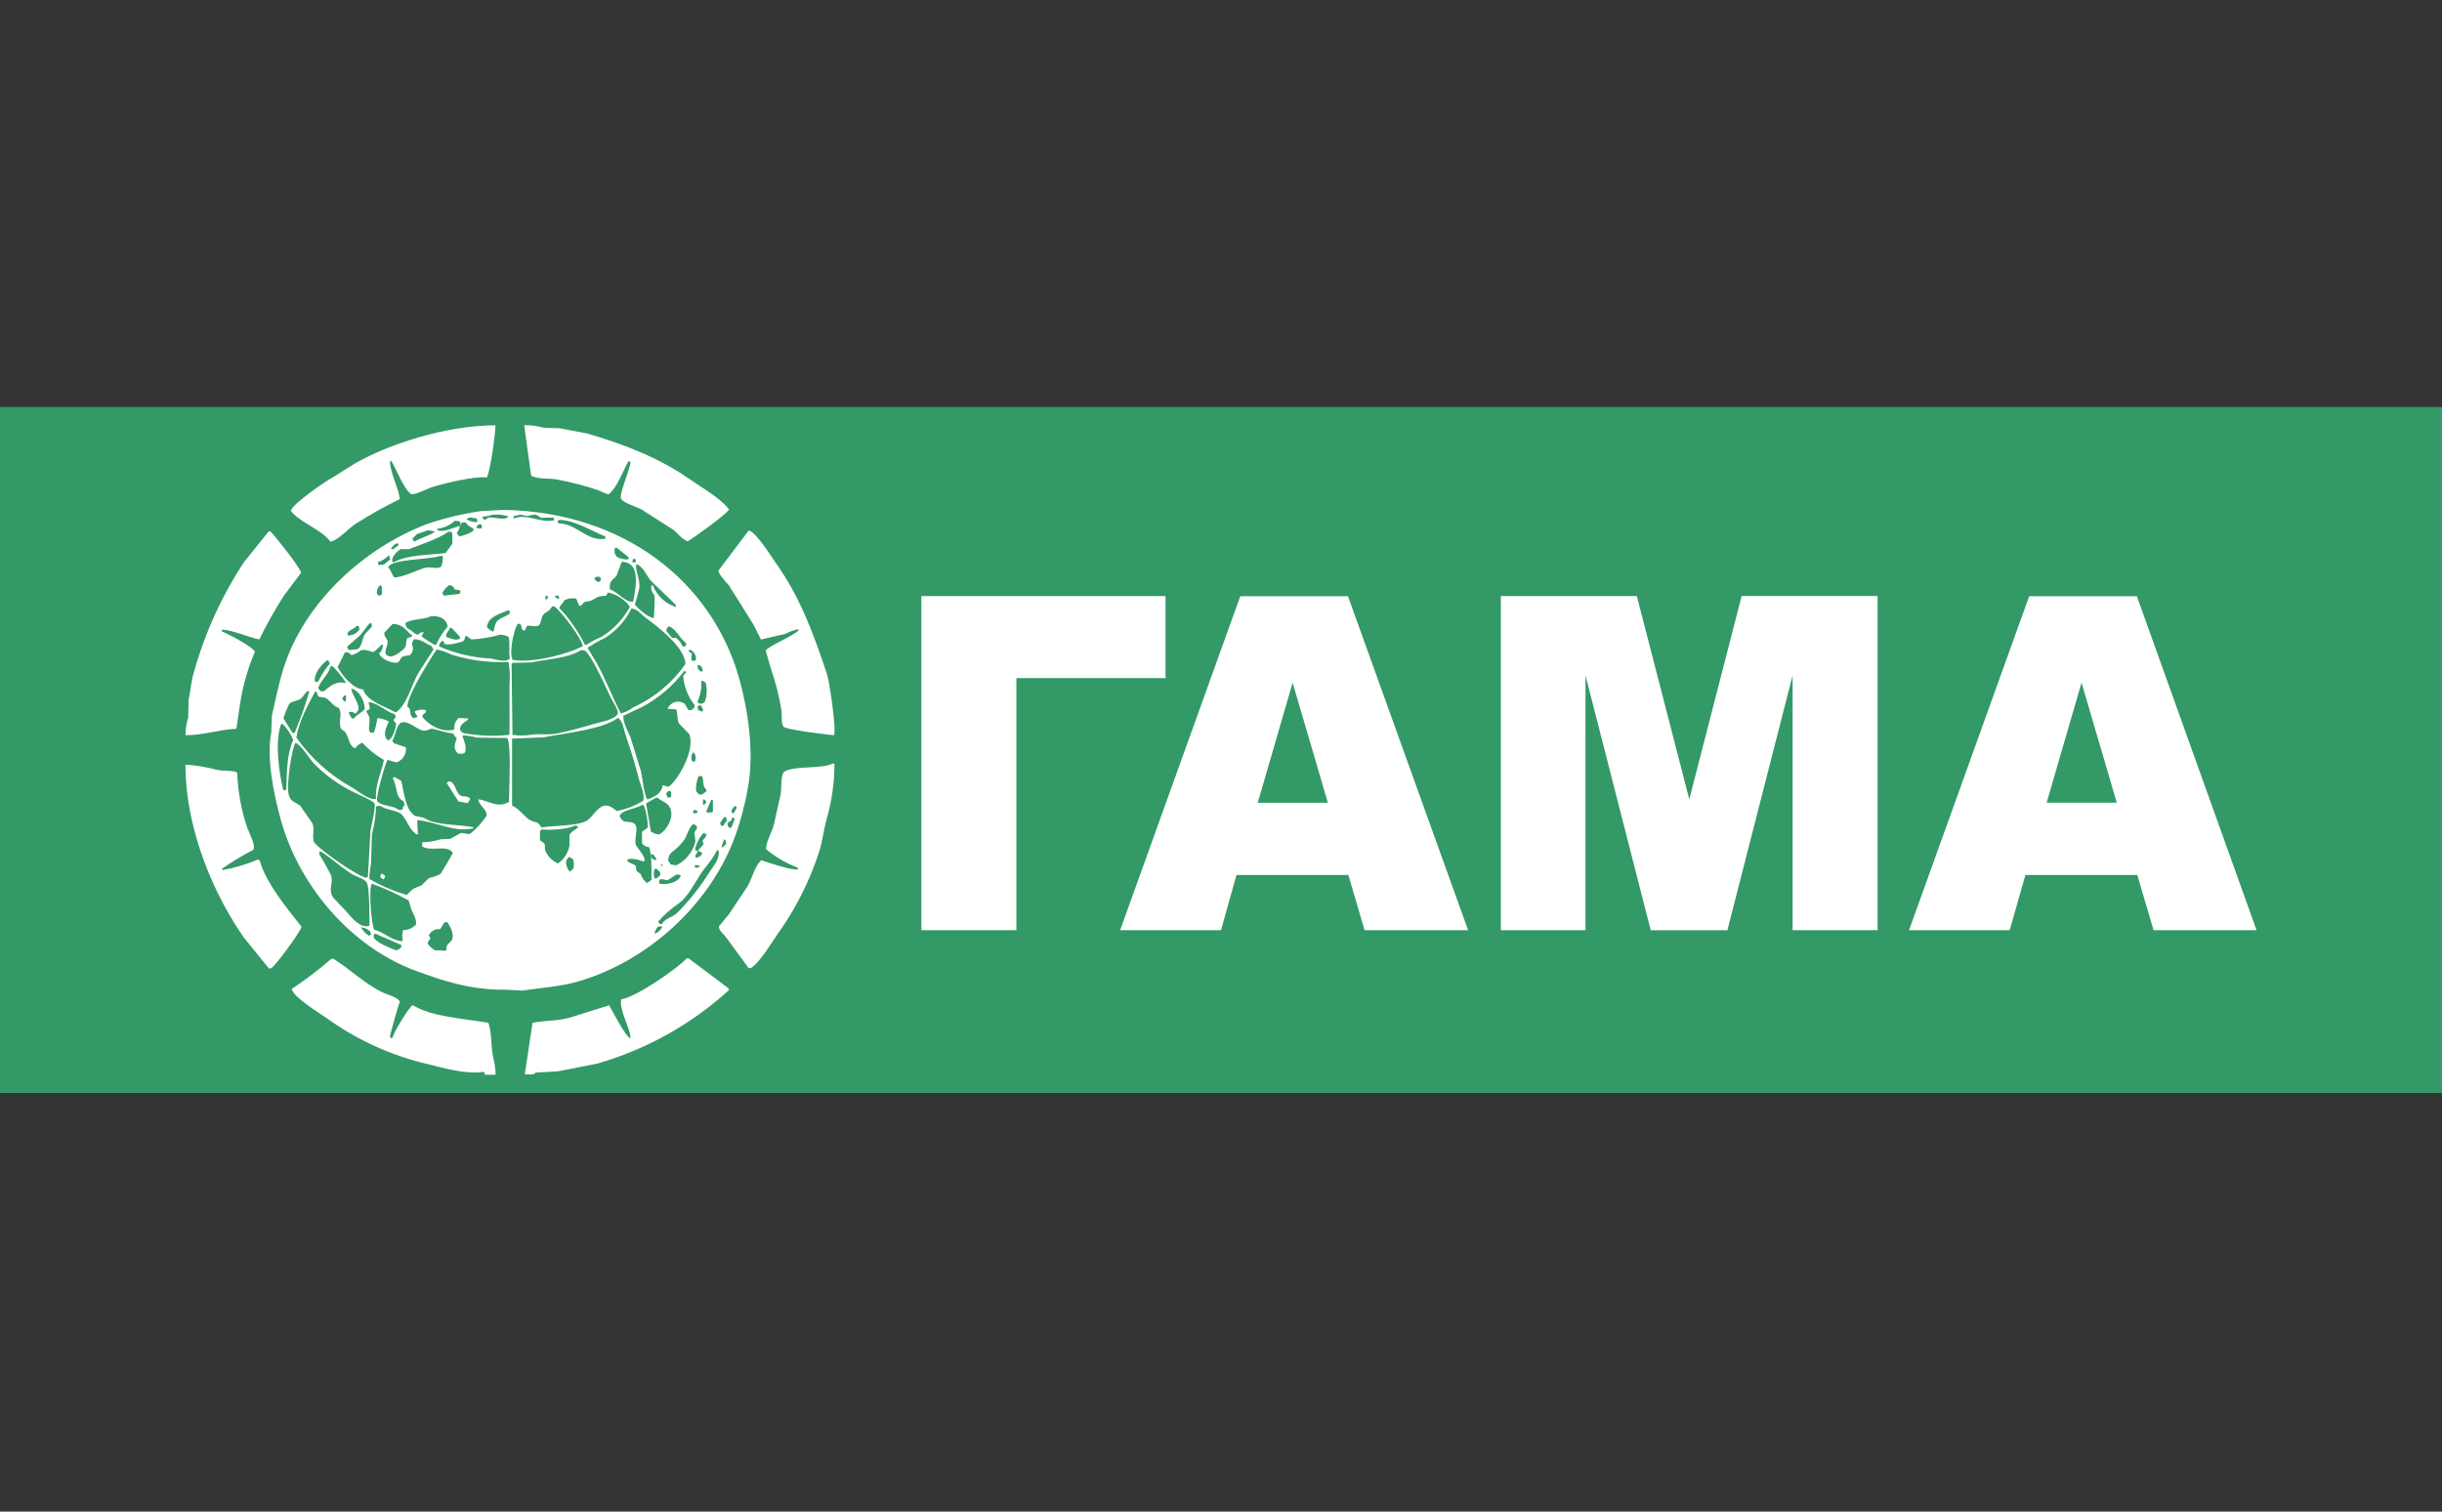 <svg width="210" height="130" viewBox="0 0 210 130" fill="none" xmlns="http://www.w3.org/2000/svg">
<rect x="0" y="0" width="210" height="130" fill="#333333" stroke="none"/>
<g clip-path="url(#clip0_377_4718)">
<path d="M228 35H-18V94H228V35Z" fill="#339967"/>
<path d="M100.228 58.318H87.406V79.996H79.234V51.263H100.228V58.318ZM183.794 75.246H174.175L172.827 79.996H164.168L174.5 51.273H183.759L194.052 79.996H185.196L183.794 75.246ZM182.032 69.032L179.002 58.707L176.001 69.032H182.032ZM115.952 75.246H106.333L105 79.996H96.326L106.658 51.273H115.918L126.25 79.996H117.344L115.952 75.246ZM114.191 69.037L111.16 58.712L108.159 69.037H114.191ZM129.059 51.263H140.759L145.27 68.742L149.772 51.258H161.462V79.996H154.156V58.082L148.547 80.001H141.954L136.345 58.082V79.996H129.064V51.263H129.059Z" fill="white"/>
<path d="M63.111 72.206C63.635 70.797 64.032 69.344 64.297 67.865C64.922 64.595 64.257 60.789 63.554 58.302C61.212 50.051 53.679 44.004 43.254 43.852L41.325 43.96C39.751 44.188 38.201 44.562 36.696 45.076C31.318 47.136 26.28 51.718 24.45 57.264C23.992 58.651 23.736 60.023 23.382 61.537L23.328 62.982C22.88 65.244 23.584 68.341 24.041 70.102C25.562 76.115 30.216 81.459 35.746 83.485C37.999 84.316 40.435 85.156 43.534 85.117L44.907 85.191C46.605 84.94 48.297 84.837 49.827 84.375C55.8 82.59 60.951 77.816 63.111 72.206ZM55.652 75.953C55.389 75.757 55.195 75.483 55.096 75.171L54.742 74.91L54.668 74.468C54.477 74.281 54.176 74.251 53.955 74.06L53.989 73.873C54.407 73.828 54.829 73.892 55.215 74.06H55.401C55.623 73.76 54.713 72.865 54.658 72.585C54.55 72.009 54.9 71.326 54.624 70.913C54.427 70.618 53.999 70.751 53.64 70.618C53.469 70.522 53.342 70.363 53.286 70.175C53.374 69.684 54.762 69.546 55.141 69.251H55.367C55.597 69.867 55.71 70.521 55.702 71.178L55.21 71.532V72.516C55.276 72.614 55.364 72.696 55.467 72.754C55.571 72.812 55.686 72.845 55.805 72.85C56.051 73.278 56.026 74.954 56.026 75.667L55.652 75.953ZM55.308 60.75C56.686 59.999 57.889 58.963 58.836 57.712L58.983 57.746V57.859C58.9 57.937 58.822 58.02 58.752 58.11C58.81 59.032 59.154 59.914 59.736 60.632C59.741 60.733 59.71 60.833 59.649 60.914C59.588 60.995 59.5 61.052 59.401 61.075H59.215L58.88 60.519C58.767 60.44 58.638 60.386 58.502 60.359C58.366 60.334 58.226 60.336 58.092 60.368C57.957 60.399 57.831 60.459 57.721 60.543C57.611 60.626 57.519 60.732 57.453 60.853L57.419 60.927V60.962L58.132 60.996C58.319 61.321 58.186 61.866 58.393 62.22L59.283 63.145C59.815 64.57 58.181 67.279 57.468 67.668L56.976 67.525C56.941 68.214 56.208 68.592 55.677 68.75C55.401 68.464 55.244 66.847 55.121 66.34L54.23 63.449C54.019 62.879 53.606 62.289 53.601 61.561L55.308 60.75ZM53.379 61.345C52.622 59.87 52.075 58.395 51.303 57.004L50.521 55.706C51.011 55.392 51.518 55.106 52.041 54.85C53.015 54.235 53.798 53.362 54.304 52.328C54.826 52.382 55.121 52.82 55.456 53.07C56.44 53.823 58.9 55.607 58.944 57.112C57.795 58.742 56.23 60.036 54.413 60.858C54.109 61.094 53.758 61.262 53.384 61.35L53.379 61.345ZM60.061 66.753H60.395C60.538 67.348 60.395 67.56 60.749 67.938V68.046L60.415 68.307L60.12 68.341L59.859 68.046C59.827 67.606 59.9 67.165 60.071 66.758L60.061 66.753ZM59.987 60.775L60.095 60.667H60.282L60.474 61.06L60.366 61.207L60.031 61.06L59.987 60.775ZM60.508 72.604L60.066 73.096L60.031 73.17L60.366 73.317V73.465C60.312 73.548 60.239 73.618 60.154 73.669C60.069 73.721 59.973 73.751 59.874 73.76H59.839C59.741 73.514 59.908 73.44 60.026 73.204C59.931 73.194 59.84 73.157 59.766 73.096C59.871 72.545 60.128 72.034 60.508 71.621L60.769 71.768C60.706 71.966 60.582 72.138 60.415 72.26L60.508 72.604ZM57.502 75.643L58.171 75.2L58.432 75.235L58.54 75.269C58.462 75.854 57.271 76.164 56.686 75.982V75.726C56.907 75.441 57.128 75.766 57.502 75.657V75.643ZM56.838 74.418L56.907 74.3L56.981 74.374L56.946 74.482H56.907L56.838 74.418ZM58.171 74.418L57.679 74.345L57.458 74.01C57.453 73.869 57.48 73.729 57.539 73.6C57.597 73.471 57.684 73.358 57.793 73.268C58.203 72.972 58.564 72.612 58.86 72.201C59.131 71.749 59.214 71.218 59.603 70.869L59.864 70.977C60.075 71.331 59.795 71.331 59.716 71.606L59.805 72.368C59.697 72.807 59.495 73.217 59.213 73.57C58.931 73.923 58.576 74.211 58.171 74.414V74.418ZM60.179 74.453V74.487C60.134 74.55 60.069 74.596 59.994 74.615C59.92 74.635 59.84 74.628 59.77 74.596L59.736 74.492L59.81 74.384L60.179 74.453ZM60.44 69.113L60.474 68.759H60.582L60.72 68.927V69.035L60.533 69.222H60.499L60.44 69.113ZM59.918 69.708L59.992 69.817L59.957 69.89L59.697 69.964L59.623 69.93C59.609 69.886 59.606 69.841 59.611 69.796C59.617 69.751 59.633 69.707 59.657 69.669H59.844L59.918 69.708ZM59.761 65.485L59.652 65.519L59.505 65.446C59.458 65.33 59.44 65.204 59.453 65.08C59.465 64.956 59.509 64.836 59.578 64.733H59.687C59.762 64.841 59.809 64.968 59.821 65.099C59.834 65.231 59.813 65.364 59.761 65.485ZM57.719 68.12V68.528C57.629 68.58 57.527 68.605 57.424 68.602L57.276 68.253L57.463 68.032H57.635L57.719 68.12ZM56.39 68.612H56.577C56.818 68.873 57.242 68.966 57.468 69.241C58.181 70.092 57.315 71.449 56.686 71.763C56.428 71.747 56.18 71.656 55.972 71.503L55.564 69.094L56.39 68.612ZM55.982 73.691V73.47H56.169L56.43 73.843V73.966C56.339 73.968 56.25 73.944 56.172 73.898C56.093 73.852 56.029 73.786 55.987 73.706L55.982 73.691ZM56.292 74.728H56.479L56.774 75.023V75.284L56.44 75.544H56.292C56.199 75.28 56.199 74.992 56.292 74.728ZM56.292 75.839L56.218 75.766C56.237 75.772 56.254 75.783 56.268 75.796C56.283 75.81 56.294 75.826 56.302 75.844L56.292 75.839ZM56.922 79.773C56.78 80.019 56.557 80.208 56.292 80.309C56.303 80.187 56.339 80.069 56.396 79.96C56.453 79.852 56.532 79.757 56.627 79.679H56.927L56.961 79.714V79.743L56.922 79.773ZM62.038 72.889L62.265 72.177C62.301 72.185 62.333 72.204 62.359 72.23C62.385 72.256 62.404 72.288 62.412 72.324L62.447 72.55C62.355 72.71 62.213 72.834 62.043 72.904L62.038 72.889ZM63.18 69.32C63.217 69.323 63.253 69.334 63.286 69.353C63.318 69.372 63.346 69.397 63.367 69.428C63.299 69.601 63.211 69.766 63.106 69.92H62.919C62.902 69.808 62.917 69.694 62.965 69.592C63.012 69.49 63.089 69.403 63.185 69.344L63.18 69.32ZM62.845 70.102C62.822 70.1 62.8 70.092 62.782 70.079C62.763 70.066 62.747 70.049 62.737 70.028L62.845 70.102ZM62.919 70.544L62.954 70.284C63 70.289 63.045 70.305 63.084 70.331C63.123 70.356 63.156 70.391 63.18 70.431L62.929 71.095C62.855 71.208 62.929 71.174 62.742 71.203C62.687 71.166 62.641 71.117 62.608 71.058C62.575 71 62.557 70.935 62.555 70.869C62.584 70.793 62.632 70.725 62.694 70.671C62.755 70.618 62.83 70.581 62.909 70.564V70.544H62.919ZM62.289 70.249L62.437 70.284L62.511 70.618C62.382 70.699 62.289 70.825 62.25 70.972L62.029 71.046L61.92 70.785L62.289 70.249ZM61.797 73.14C61.911 73.853 61.394 74.433 61.084 74.886C60.268 76.218 59.297 77.449 58.191 78.553C57.861 78.858 57.074 79.045 56.932 79.478C56.859 79.486 56.785 79.468 56.724 79.427C56.663 79.387 56.618 79.326 56.597 79.257C57.133 78.651 57.743 78.116 58.413 77.663C59.209 77.019 59.623 76.144 60.194 75.254C60.641 74.541 61.261 73.976 61.64 73.14H61.797ZM61.306 68.794V69.777L61.271 69.851L60.779 69.885L60.745 69.777L61.153 68.794H61.296H61.306ZM60.72 58.828C60.811 59.309 60.785 59.804 60.646 60.273C60.621 60.327 60.585 60.375 60.54 60.414C60.495 60.453 60.442 60.482 60.385 60.499C60.311 60.531 60.228 60.533 60.152 60.505C60.077 60.478 60.014 60.423 59.977 60.352C60.233 59.783 60.347 59.16 60.312 58.538L60.459 58.572C60.519 58.592 60.573 58.625 60.618 58.668C60.663 58.712 60.698 58.764 60.72 58.823V58.828ZM60.007 57.156L60.267 57.264L60.415 57.525V57.751H60.307C60.248 57.732 60.193 57.701 60.146 57.66C60.099 57.619 60.061 57.569 60.034 57.513C60.007 57.457 59.991 57.396 59.988 57.334C59.985 57.272 59.995 57.209 60.016 57.151L60.007 57.156ZM59.293 55.858C59.473 55.922 59.625 56.045 59.726 56.206C59.827 56.368 59.87 56.559 59.849 56.748L59.662 56.856L59.475 56.782C59.435 56.598 59.447 56.405 59.51 56.227L59.215 56.006L59.293 55.858ZM58.998 55.303V55.529C58.908 55.58 58.806 55.606 58.703 55.602C58.585 55.311 58.394 55.055 58.147 54.86H57.793L57.301 54.265C57.299 54.183 57.319 54.102 57.358 54.03C57.398 53.959 57.456 53.899 57.527 53.857C58.176 54.108 58.452 54.924 59.003 55.298L58.998 55.303ZM54.722 48.513C55.293 48.699 55.579 49.447 55.908 49.884L58.098 51.998L58.152 52.21C57.7 52.071 57.286 51.832 56.939 51.511C56.592 51.19 56.322 50.796 56.149 50.356L56.041 50.322C55.894 50.863 56.174 50.937 56.302 51.305C56.302 51.305 56.267 52.977 56.228 53.085V53.159C55.677 53.09 54.934 52.367 54.595 52.008L54.949 50.735C55.131 49.84 54.585 49.122 54.722 48.508V48.513ZM54.462 48.07H54.649L54.683 48.331L54.609 48.365H54.403C54.388 48.316 54.385 48.264 54.392 48.213C54.4 48.162 54.419 48.113 54.447 48.07H54.462ZM52.848 47.18L52.996 47.072L54.063 47.928L54.029 48.114C53.687 48.124 53.349 48.048 53.045 47.893C52.96 47.797 52.899 47.682 52.867 47.559C52.834 47.435 52.831 47.305 52.858 47.18H52.848ZM53.035 49.481L53.463 48.321C55.151 48.321 54.678 50.587 54.447 51.733C53.797 51.856 53.119 50.877 52.444 50.696C52.386 49.85 52.705 49.929 53.035 49.481ZM52.282 50.956C53.042 51.116 53.715 51.553 54.171 52.18C53.597 53.249 52.748 54.145 51.712 54.776C51.27 54.956 50.848 55.18 50.452 55.445H50.294C49.724 54.293 48.986 53.231 48.105 52.294C48.179 51.979 48.41 51.94 48.514 51.63C48.832 51.461 49.199 51.408 49.552 51.482L49.812 52.112C50.167 52.053 50.068 51.856 50.304 51.758L50.747 51.684C51.239 51.487 51.318 51.227 52.12 51.241L52.282 50.956ZM51.096 49.752L51.283 49.604H51.574L51.682 49.752L51.608 50.012L51.421 50.047C51.29 49.974 51.178 49.874 51.092 49.752H51.096ZM48.046 44.707C49.379 44.707 50.929 45.69 52.051 46.133V46.339C50.437 46.58 49.556 44.992 48.007 45.007C47.928 44.835 47.928 44.864 48.046 44.732V44.707ZM47.712 51.231H48.046L48.081 51.497C48.006 51.502 47.931 51.484 47.867 51.444C47.804 51.404 47.754 51.345 47.726 51.276V51.266L47.712 51.231ZM44.149 44.407L44.745 44.26L45.409 44.383C45.633 44.284 45.879 44.246 46.122 44.274L46.531 44.535L47.569 44.501L47.648 44.604V44.742C46.481 45.012 45.256 44.122 44.203 44.594L44.169 44.56V44.437L44.149 44.407ZM47.101 51.231V51.458C47.013 51.581 47.062 51.556 46.914 51.531C46.898 51.483 46.893 51.431 46.899 51.38C46.905 51.329 46.922 51.28 46.949 51.236H47.096L47.101 51.231ZM39.436 61.748C39.301 61.87 39.198 62.024 39.136 62.196C39.074 62.367 39.056 62.551 39.082 62.732C37.98 63.086 36.735 62.24 36.302 61.62C36.323 61.544 36.362 61.473 36.416 61.415C36.47 61.357 36.537 61.313 36.612 61.286V61.06C36.3 60.995 35.976 61.033 35.687 61.168L35.653 61.242L35.879 61.576L35.844 61.684L35.549 61.758C35.131 61.517 35.451 60.976 35.028 60.775C35.028 59.791 36.996 56.669 37.552 55.858C38.003 55.947 38.44 56.095 38.851 56.301C40.409 56.788 42.041 57.001 43.672 56.93L43.741 56.964C43.843 57.602 43.867 58.249 43.815 58.892V63.125L43.78 63.199C42.481 63.34 41.169 63.29 39.884 63.051C39.229 62.81 39.712 62.151 40.11 62.014L40.297 61.792L39.436 61.748ZM35.948 54.594C35.569 54.501 35.456 54.216 35.092 54.073C35.018 54.015 34.959 53.94 34.921 53.855C34.882 53.769 34.865 53.675 34.87 53.582C35.407 53.188 36.474 53.321 37.06 52.987C37.916 52.952 38.364 53.247 38.506 53.877C38.1 54.339 37.769 54.862 37.522 55.425L37.375 55.46C36.991 55.243 36.62 55.005 36.263 54.747C36.286 54.618 36.352 54.5 36.45 54.413V54.393C36.356 54.37 36.258 54.377 36.169 54.413C36.079 54.45 36.004 54.513 35.953 54.594H35.948ZM33.311 55.086C33.242 54.826 33.045 54.811 33.045 54.413L33.758 53.66C34.644 53.66 34.915 54.236 35.431 54.644V54.747L35.077 54.855C34.865 55.017 34.988 55.381 34.855 55.637C34.723 55.892 33.871 56.527 33.522 56.453C32.735 56.286 33.448 55.578 33.316 55.081L33.311 55.086ZM38.231 51.222L38.117 51.168L38.044 50.981C38.185 50.715 38.39 50.487 38.639 50.317L38.9 50.391C38.989 50.469 39.054 50.572 39.087 50.686L39.495 50.76L39.603 50.809L39.569 50.956L39.535 51.064C39.102 51.148 38.673 51.143 38.25 51.227L38.231 51.222ZM39.564 54.929C39.131 55.135 38.718 54.885 38.378 54.781C38.309 54.427 38.605 54.29 38.713 53.965L38.855 54.014L39.52 54.727L39.564 54.929ZM37.931 48.734C37.552 48.985 37.025 48.694 36.504 48.842C35.835 49.044 34.609 49.663 33.906 49.658C33.67 49.407 33.65 49.029 33.384 48.803C33.611 48.05 36.863 48.149 37.812 47.819H38.073C38.099 48.136 38.052 48.453 37.935 48.749L37.931 48.734ZM42.196 56.635C40.67 56.557 39.17 56.205 37.768 55.597C37.759 55.519 37.772 55.439 37.805 55.367C37.837 55.295 37.89 55.234 37.955 55.189C37.979 55.164 38.008 55.145 38.041 55.132C38.073 55.119 38.108 55.114 38.142 55.116L38.216 55.376C38.496 55.514 39.451 55.298 39.81 55.155C39.872 55.104 39.92 55.039 39.951 54.965C39.982 54.892 39.994 54.812 39.987 54.732L40.135 54.698L40.543 54.993C41.376 54.947 42.2 54.811 43.003 54.585C43.259 54.588 43.51 54.652 43.736 54.772C43.884 55.263 43.736 56.094 43.844 56.625C43.49 57.028 42.624 56.689 42.176 56.625L42.196 56.635ZM43.83 52.78C42.998 53.321 42.644 53.1 42.457 54.255L42.422 54.329C42.201 54.25 42.008 54.108 41.867 53.921C42.019 52.987 42.91 52.854 43.648 52.495L43.834 52.529V52.77L43.83 52.78ZM41.483 44.422C41.766 44.42 42.047 44.37 42.314 44.274C42.761 44.22 43.215 44.257 43.648 44.383H43.736C43.51 44.874 42.422 44.383 41.955 44.53L41.694 44.717L41.507 44.569V44.422H41.478H41.483ZM41.335 45.1C41.458 45.184 41.443 45.194 41.443 45.395C41.391 45.428 41.332 45.447 41.27 45.453C41.209 45.459 41.147 45.451 41.089 45.43L40.981 45.356V45.253L41.247 45.066L41.335 45.1ZM40.15 44.609C40.233 44.564 40.32 44.528 40.41 44.501L40.966 44.574L41.04 44.712V44.899C40.728 44.916 40.417 44.839 40.15 44.678V44.638V44.609ZM39.111 44.781L39.515 44.835C39.657 44.948 39.584 44.973 39.549 45.189L39.736 44.928H40.056C40.198 45.164 40.422 45.339 40.686 45.42L40.72 45.646C40.345 45.883 39.93 46.05 39.495 46.138L39.274 45.843C39.429 45.669 39.521 45.447 39.535 45.214C38.934 45.41 38.26 45.759 37.645 45.622L37.596 45.474C38.154 45.409 38.679 45.176 39.102 44.805L39.111 44.781ZM35.844 45.931L36.828 45.597L37.384 45.705C37.276 45.946 35.958 46.33 35.677 46.561L35.569 46.516L35.466 46.31C35.592 46.201 35.711 46.083 35.82 45.956L35.844 45.931ZM35.254 47.19C36.322 46.782 37.684 46.349 38.59 45.715L38.777 45.749L38.88 45.818C38.914 46.133 38.88 46.394 38.914 46.743L38.319 47.559C36.809 47.755 35.013 47.696 33.832 48.375C33.478 48.134 34.108 47.392 34.462 47.224H35.244L35.254 47.19ZM34.029 46.748H34.255L34.28 46.802L34.245 46.91L33.803 47.244L33.694 47.21L33.621 47.175C33.728 47.018 33.863 46.882 34.019 46.772L34.029 46.748ZM32.509 48.34C32.849 48.233 33.157 48.042 33.404 47.785H33.478L33.552 48.119L32.996 48.562L32.587 48.596L32.514 48.522V48.375L32.509 48.34ZM32.656 50.346H32.764L32.838 50.494V51.143C32.749 51.194 32.647 51.22 32.543 51.217L32.395 50.995C32.4 50.757 32.493 50.529 32.656 50.356V50.346ZM31.766 53.611H31.953L31.987 53.867C31.815 54.118 31.554 54.304 31.392 54.535C31.111 54.929 31.161 55.602 30.728 55.834L30.063 55.907L29.877 55.77V55.597L30.993 54.614L31.766 53.611ZM30.654 53.832H30.841L30.919 54.127C30.811 54.288 30.664 54.42 30.493 54.511C30.321 54.602 30.13 54.649 29.936 54.649L29.867 54.535C29.936 54.157 30.467 54.127 30.669 53.823L30.654 53.832ZM29.67 56.094C29.775 56.081 29.881 56.097 29.977 56.14C30.074 56.184 30.156 56.253 30.216 56.34C30.517 56.27 30.796 56.13 31.033 55.932C31.318 55.799 31.81 56.02 32.1 56.079C32.415 55.883 32.592 55.617 32.883 55.416L32.956 55.489C32.843 55.765 32.888 56.015 32.602 56.158C32.637 56.576 33.64 57.107 34.196 56.974C34.423 56.876 34.413 56.591 34.605 56.483C34.998 56.281 35.269 56.546 35.461 56.04C35.653 55.534 35.21 55.47 35.608 54.973C36.297 54.973 36.592 55.366 37.129 55.568L37.276 55.863L35.967 57.889C35.367 58.956 35.047 60.48 34.113 61.222L34.004 61.257C33.129 60.765 31.544 60.308 31.225 59.29C30.369 59.246 29.384 58.061 29.035 57.363C29.129 57.22 29.591 56.188 29.68 56.114L29.67 56.094ZM32.528 61.748L32.455 61.783C32.389 62.198 32.291 62.607 32.159 63.007H31.835C31.579 62.623 31.899 62.142 31.726 61.581C31.627 61.443 31.551 61.291 31.5 61.129L31.795 60.981C31.797 60.802 31.76 60.624 31.687 60.46L31.761 60.386C32.543 60.49 33.163 61.193 33.95 61.424C34.002 61.513 34.027 61.615 34.024 61.719L33.916 61.792C33.788 62.033 33.881 62.004 34.063 62.201C34.063 62.614 33.734 63.626 33.35 63.676L33.168 63.435C32.971 62.943 33.311 62.368 33.429 62.063V62.043C33.151 61.898 32.849 61.804 32.538 61.768L32.528 61.748ZM32.337 68.72C31.623 68.784 30.816 68.037 30.295 67.737C28.389 66.683 26.745 65.212 25.488 63.435C25.709 62.009 26.472 60.662 27.082 59.501H27.23L27.377 59.909L28.007 60.018C28.405 60.258 28.612 60.706 29.119 60.873C29.473 61.365 29.119 61.807 29.266 62.505C29.335 62.83 29.576 62.776 29.709 62.997C30.063 63.548 29.965 64.034 30.526 64.369C30.679 64.143 30.9 63.971 31.156 63.877C31.697 64.458 32.322 64.955 33.011 65.352C32.814 66.429 32.228 67.54 32.337 68.725V68.72ZM29.419 60.047L29.645 59.786L29.753 59.821V60.263L29.606 60.337L29.419 60.047ZM30.216 59.231C30.851 59.324 31.367 60.268 31.367 60.976C31.111 61.33 30.654 61.443 30.442 61.792H30.295C30.145 61.654 30.041 61.471 30 61.271V61.232C30.1 61.212 30.204 61.214 30.304 61.24C30.404 61.266 30.497 61.313 30.575 61.38L30.801 61.084C30.983 60.568 30.216 59.708 30.216 59.231ZM28.622 57.304C29.031 57.724 29.4 58.181 29.724 58.67L29.689 58.744C28.907 58.538 28.381 59.01 27.835 59.457H27.603L27.352 59.192C27.574 58.479 28.243 58.075 28.42 57.304H28.607H28.622ZM28.13 56.782L28.248 56.817L28.356 57.077C27.967 57.543 27.636 58.055 27.372 58.602L27.264 58.636H27.082C26.964 57.889 27.682 57.127 28.12 56.782H28.13ZM24.853 60.568C25.094 60.258 25.567 60.313 25.891 60.077L26.413 59.447H26.6C26.261 60.632 25.852 61.797 25.375 62.933L25.34 63.027H25.153L24.371 61.768C24.505 61.358 24.666 60.957 24.853 60.568ZM24.361 67.943C23.982 66.468 23.618 63.725 24.174 62.269H24.312C24.699 62.659 25.008 63.12 25.222 63.626C24.686 64.757 24.646 66.473 24.627 67.899C24.591 67.925 24.55 67.942 24.506 67.95C24.463 67.958 24.418 67.955 24.376 67.943H24.361ZM27.033 72.467C26.757 71.975 27.156 71.247 26.811 70.721C26.742 70.613 25.827 69.335 25.827 69.295C25.419 68.986 24.996 68.941 24.843 68.405C24.573 67.55 25.124 64.315 25.399 63.882C25.852 64.005 26.619 65.244 26.959 65.627C27.956 66.649 29.12 67.493 30.403 68.12C30.757 68.312 32.051 68.833 32.218 69.104C32.312 69.394 31.948 71.016 31.864 71.405L31.638 75.382L31.53 75.49C30.801 75.421 27.348 72.978 27.047 72.467H27.033ZM29.852 78.47C29.64 78.195 28.627 77.226 28.553 77.044C28.263 76.38 28.661 75.928 28.479 75.299C28.165 74.664 27.818 74.045 27.441 73.445L27.515 73.184C28.41 73.71 29.335 74.61 30.295 75.186C30.61 75.377 31.402 75.594 31.554 75.928C31.79 76.42 31.761 78.799 31.78 79.596C31.052 79.925 30.186 78.883 29.852 78.465V78.47ZM31.741 80.476C31.444 80.304 31.203 80.049 31.047 79.743C31.363 79.766 31.657 79.913 31.864 80.151L31.899 80.377L31.741 80.476ZM34.521 81.425C34.467 81.508 34.395 81.578 34.309 81.629C34.224 81.681 34.128 81.712 34.029 81.72C33.389 81.444 32.553 81.164 32.14 80.653V80.392L32.248 80.284L34.511 81.267V81.41L34.521 81.425ZM35.707 79.571C35.571 79.707 35.409 79.813 35.23 79.884C35.052 79.954 34.86 79.986 34.669 79.979C34.579 80.268 34.568 80.575 34.634 80.869L34.56 80.943C33.576 80.845 33.045 80.156 32.184 79.96C31.943 79.606 31.692 76.562 31.963 75.992C33.056 76.39 34.117 76.871 35.136 77.432L35.392 78.268C35.539 78.558 35.933 79.252 35.726 79.606L35.707 79.571ZM38.821 80.869C38.605 81.223 38.388 81.066 38.378 81.759L37.394 81.725C37.145 81.573 36.93 81.37 36.764 81.13C36.806 80.97 36.897 80.827 37.025 80.722L36.878 80.427C36.97 80.251 37.113 80.107 37.289 80.014C37.464 79.921 37.664 79.883 37.862 79.906L38.216 79.311H38.477C38.678 79.645 39.141 80.358 38.831 80.884L38.821 80.869ZM43.83 68.927C42.816 69.576 42.014 68.833 41.124 68.74C41.188 69.3 41.906 69.571 41.837 70.166C41.456 70.736 40.993 71.248 40.464 71.685C40.164 71.808 39.879 71.582 39.608 71.65L38.718 72.142L37.901 72.177C37.384 72.337 36.848 72.425 36.307 72.437V72.791C37.05 73.283 38.442 72.594 38.944 73.347C38.944 73.401 37.921 75.126 37.876 75.161C37.565 75.321 37.234 75.44 36.892 75.515L36.238 76.144L35.525 76.444L34.969 76.965C33.849 76.636 32.773 76.175 31.761 75.594C31.773 75.146 31.822 74.7 31.908 74.261L31.982 71.739C32.196 70.965 32.315 70.167 32.337 69.364C32.642 69.202 32.828 69.399 33.119 69.512C33.517 69.659 34.304 69.762 34.565 70.067C35.008 70.559 35.244 71.439 35.864 71.773L35.938 71.739L35.874 70.618V70.539C37.261 70.588 39.047 71.606 40.587 71.252H40.661L40.735 71.144C39.387 70.903 38.275 70.982 37.025 70.623L36.41 70.318L35.697 70.171C34.855 69.635 34.762 68.204 34.511 67.166L33.965 66.832C33.798 66.867 33.857 66.832 33.778 66.94C34.172 67.565 33.98 68.602 34.703 68.907L34.806 69.207C34.697 69.316 34.631 69.461 34.619 69.615C34.265 69.762 34.157 69.517 33.876 69.428C33.498 69.31 32.558 69.202 32.43 68.873C32.302 68.543 33.143 65.618 33.321 65.347L34.088 65.569C34.353 65.48 34.58 65.302 34.728 65.065C34.877 64.829 34.94 64.548 34.905 64.27L33.867 63.916L33.734 63.715C33.995 63.336 34.088 62.289 34.55 62.122C35.106 61.999 35.751 62.614 36.223 62.791C36.696 62.968 36.912 62.618 37.207 62.682C37.783 62.8 38.329 63.007 38.988 63.09C39.055 63.247 39.156 63.386 39.283 63.499C39.121 63.926 38.929 64.433 39.392 64.797C39.564 64.851 39.75 64.839 39.913 64.762C39.947 64.75 39.975 64.725 39.992 64.693C40.164 64.27 39.889 63.626 39.771 63.322L39.805 63.248C40.206 63.261 40.605 63.324 40.991 63.435L43.589 63.469H43.623C43.977 63.961 43.785 67.924 43.771 68.941L43.83 68.927ZM44.445 53.778L44.518 53.655H44.745C44.833 53.805 44.884 53.974 44.892 54.147L45.119 54.255L45.306 53.847C45.517 53.734 46.044 53.941 46.29 53.813C46.536 53.685 46.516 53.149 46.698 52.888C46.88 52.628 47.239 52.623 47.48 52.146H47.672C48.248 52.579 49.97 54.811 50.132 55.558C48.971 56.212 45.753 57.082 44.076 56.743C43.761 56.065 44.189 54.26 44.445 53.778ZM44.11 57.004L45.67 56.969C47.146 56.664 48.877 56.615 49.975 55.902L50.27 55.937C50.86 56.291 52.115 59.142 52.494 59.939C52.646 60.268 53.207 61.04 53.123 61.384C52.897 61.876 51.746 62.068 51.156 62.24C50.132 62.535 48.937 62.879 47.82 63.095C47.136 63.223 46.477 63.095 45.852 63.169C45.263 63.268 44.663 63.28 44.071 63.204L43.992 57.077L44.11 57.004ZM45.67 70.574C45.178 70.367 44.76 69.615 44.036 69.276V63.518L46.742 63.41C48.71 63.027 51.834 62.732 53.138 61.738C53.571 61.965 53.67 62.869 53.852 63.371C54.255 64.536 54.614 65.711 54.968 67.078C55.096 67.57 55.461 68.287 55.323 68.858C54.618 69.297 53.837 69.599 53.02 69.748C51.633 68.435 51.195 70.239 50.349 70.638C49.502 71.036 47.702 70.992 46.565 71.159C46.201 70.613 46.27 70.824 45.67 70.574ZM49.306 74.689L49.084 74.915H48.937C48.686 74.478 48.508 74.079 48.937 73.691L49.271 73.878C49.363 74.142 49.375 74.428 49.306 74.699V74.689ZM48.971 71.813V72.703C48.921 73.015 48.808 73.313 48.639 73.58C48.469 73.847 48.248 74.077 47.987 74.256C47.734 74.149 47.505 73.991 47.314 73.794C47.123 73.596 46.974 73.362 46.875 73.106L46.841 72.585C46.747 72.422 46.526 72.408 46.432 72.231V71.523L46.541 71.336C47.411 71.395 48.764 71.336 49.434 71.001L49.62 71.036L49.729 71.1C49.537 71.385 49.128 71.459 48.971 71.813ZM39.544 68.371C39.151 68.096 39.19 67.279 38.619 67.186L38.472 67.294H38.388L39.431 68.927L40.213 69.074L40.44 68.72C40.199 68.351 39.874 68.607 39.564 68.391L39.544 68.371ZM32.779 75.151C32.728 75.241 32.702 75.343 32.706 75.446L32.966 75.633L33.114 75.446V75.318L32.853 75.131L32.779 75.151Z" fill="white"/>
<path d="M28.415 46.582C29.001 46.513 30.014 45.437 30.491 45.107C31.746 44.301 33.047 43.571 34.388 42.919C34.245 41.852 33.571 40.731 33.532 39.694L33.566 39.66H33.66C34.103 40.373 34.703 42.02 35.333 42.477C35.633 42.629 36.809 41.985 37.188 41.882C38.172 41.582 40.799 40.923 41.862 41.066C42.176 40.49 42.59 37.393 42.609 36.577C38.334 36.577 33.35 38.224 30.496 39.876L28.607 41.061C27.894 41.439 25.355 43.219 25.045 43.839L25.011 43.947C25.926 45.029 27.554 45.471 28.415 46.582ZM48.095 41.277C49.239 41.497 50.367 41.794 51.47 42.167C51.744 42.313 52.03 42.431 52.327 42.521C53.094 41.907 53.547 40.554 54.034 39.674H54.142L54.216 39.773C54.152 40.407 53.291 42.374 53.384 42.865C53.645 43.293 54.673 43.554 55.131 43.79L57.911 45.569C58.289 45.859 58.644 46.386 59.136 46.553C59.682 46.238 62.476 44.237 62.698 43.809C61.842 42.742 60.39 41.97 59.254 41.174C56.75 39.424 53.798 38.248 50.501 37.28L48.12 36.828L46.787 36.793C46.232 36.635 45.656 36.559 45.079 36.567L45.67 40.899C46.334 41.277 47.293 41.071 48.12 41.277H48.095ZM62.752 50.452L64.794 53.716L65.438 55L67.554 54.508C67.904 54.317 68.28 54.18 68.671 54.1V54.208C68.243 54.7 66.014 55.585 65.852 55.953L66.294 57.512C66.692 58.646 66.99 59.812 67.185 60.998C67.283 61.534 67.126 62.242 67.411 62.517C67.765 62.778 70.998 63.156 71.687 63.23H71.721C71.942 62.738 71.323 58.603 71.126 57.999C69.866 54.223 68.759 51.297 66.698 48.387C66.206 47.708 65.123 45.894 64.395 45.609L61.797 49.05C61.704 49.345 62.614 50.24 62.777 50.452H62.752ZM20.661 60.418C20.905 58.914 21.328 57.445 21.921 56.042C21.685 55.59 19.633 54.523 19.072 54.297V54.174C19.604 54.046 21.611 54.886 22.3 54.99C22.933 53.695 23.639 52.438 24.415 51.224L25.891 49.257C25.783 48.765 23.687 46.13 23.254 45.697H23.111L20.996 48.323C19.063 51.257 17.6 54.475 16.661 57.861C16.44 58.599 16.371 59.484 16.219 60.192L16.184 61.711C16.033 62.203 15.954 62.715 15.948 63.23C17.557 63.23 18.797 62.738 20.327 62.675L20.661 60.418ZM71.647 65.639C70.752 66.17 68.336 65.816 67.456 66.352C67.101 66.627 67.239 67.827 67.121 68.358L66.535 70.984C66.363 71.598 65.901 72.331 65.871 73.024C66.681 73.705 67.601 74.242 68.592 74.612L68.626 74.686V74.76C68.134 74.883 66.043 74.184 65.473 73.978C64.887 74.47 64.661 75.635 64.248 76.279L62.688 78.619L61.832 79.657C61.768 80.011 62.285 80.37 62.462 80.64L64.39 83.275L64.577 83.241C65.365 82.793 66.545 80.748 67.141 79.942C68.552 77.898 69.659 75.661 70.427 73.299C70.742 72.316 70.801 71.49 71.096 70.408C71.53 68.889 71.754 67.318 71.76 65.738L71.647 65.639ZM22.344 74.022L22.196 73.914C21.219 74.327 20.2 74.632 19.156 74.824L19.082 74.715C19.947 74.112 20.851 73.566 21.788 73.083C22.005 72.675 21.434 71.657 21.267 71.195C20.747 69.669 20.456 68.076 20.401 66.465L20.292 66.391C19.835 66.239 19.308 66.338 18.659 66.205C17.772 65.968 16.864 65.818 15.948 65.757C15.948 71.539 18.561 77.208 20.996 80.66L23.131 83.295L23.328 83.261C23.663 83.088 25.867 80.114 25.926 79.701C24.804 78.265 22.836 75.915 22.344 74.022ZM59.244 82.439L59.057 82.405C58.417 83.187 54.575 85.847 53.419 85.93C53.202 86.825 54.304 88.679 54.201 89.229V89.303C53.822 89.17 52.632 86.919 52.386 86.456L49.129 87.474C48.061 87.828 46.811 87.745 45.793 87.966L45.129 92.391C45.434 92.391 45.975 92.479 46.053 92.243L47.982 92.135L51.357 91.471C55.57 90.261 59.447 88.098 62.688 85.149L62.654 85.001L59.244 82.439ZM42.024 87.966C39.82 87.577 37.202 87.474 35.495 86.447C35.234 86.496 33.793 88.875 33.749 89.264H33.601L33.527 89.116C33.527 89.067 34.241 86.427 34.383 86.166C34.25 85.758 33.281 85.532 32.907 85.35C31.328 84.588 30.103 83.344 28.681 82.459H28.494C27.412 83.396 26.272 84.263 25.079 85.055C25.296 85.822 27.471 87.115 28.159 87.607C30.734 89.453 33.646 90.776 36.73 91.501C38.088 91.83 40.12 92.435 41.591 92.17C41.659 92.239 41.698 92.333 41.699 92.43H42.624C42.609 91.917 42.535 91.407 42.403 90.911C42.201 89.874 42.309 88.851 41.999 87.961L42.024 87.966Z" fill="white"/>
</g>
<defs>
<clipPath id="clip0_377_4718">
<rect width="210" height="130" fill="white"/>
</clipPath>
</defs>
</svg>
